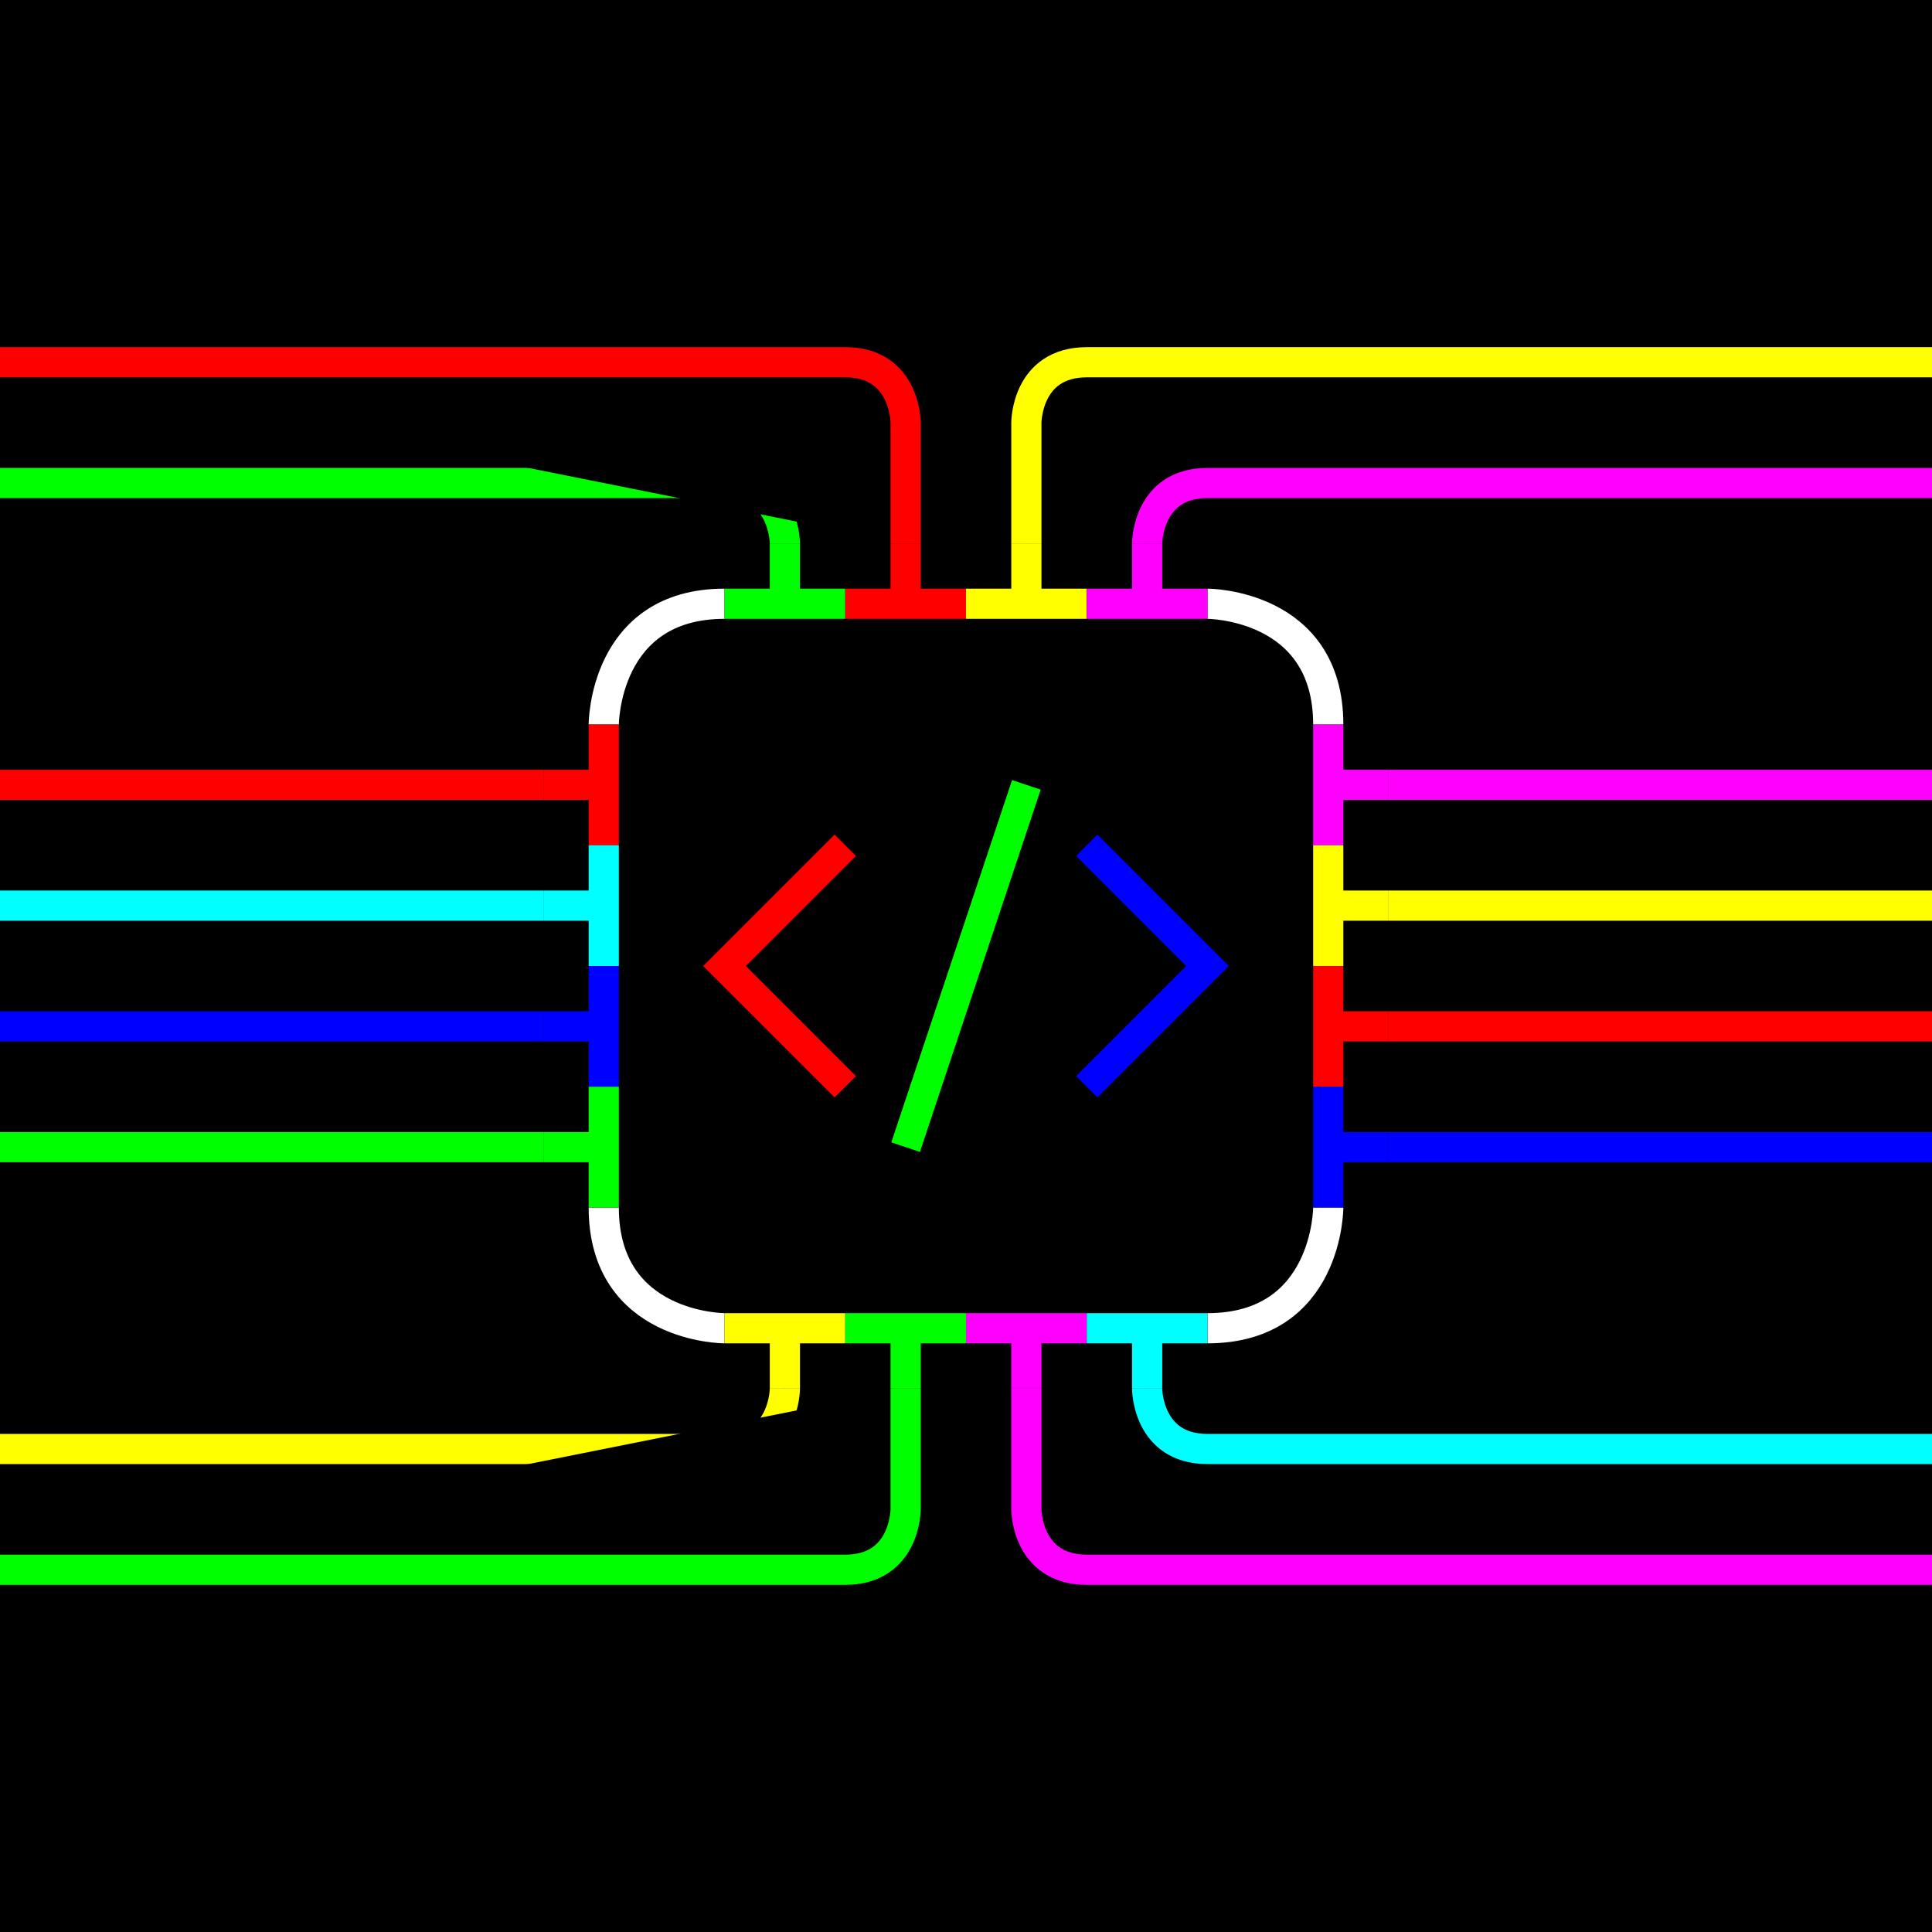 <svg width="512" height="512" stroke="#fff" stroke-width="8" fill="#0000" xmlns="http://www.w3.org/2000/svg">
    <rect width="100%" height="100%" fill="#333333" stroke="none"/>
    <rect x="0" y="0" width="512" height="512" stroke="#0000" fill="#000" />
    <!-- CPU CONFIG -->
    <path d="M 160 192 s 0 -32 32 -32 M 320 160 s 32 0 32 32 M 352 320 s 0 32 -32 32 M 192 352 s -32 0 -32 -32" />
    <path d="M 224 224 l -32 32 l 32 32" stroke="#f00" />
    <path d="M 272 208 l -32 96" stroke="#0f0" />
    <path d="M 288 224 l 32 32 l -32 32" stroke="#00f" />

    <!-- PINS CONFIG -->
    <path d="M 160 192 l 0 32 m 0 -16 l -16 0 Z" stroke="#f00" />
    <path d="M 160 224 l 0 32 m 0 -16 l -16 0 Z" stroke="#0ff" />
    <path d="M 160 256 l 0 32 m 0 -16 l -16 0 Z" stroke="#00f" />
    <path d="M 160 288 l 0 32 m 0 -16 l -16 0 Z" stroke="#0f0" />

    <path d="M 192 160 l 32 0 m -16 0 l 0 -16 Z" stroke="#0f0" />
    <path d="M 224 160 l 32 0 m -16 0 l 0 -16 Z" stroke="#f00" />
    <path d="M 256 160 l 32 0 m -16 0 l 0 -16 Z" stroke="#ff0" />
    <path d="M 288 160 l 32 0 m -16 0 l 0 -16 Z" stroke="#f0f" />

    <path d="M 352 192 l 0 32 m 0 -16 l 16 0 Z" stroke="#f0f" />
    <path d="M 352 224 l 0 32 m 0 -16 l 16 0 Z" stroke="#ff0" />
    <path d="M 352 256 l 0 32 m 0 -16 l 16 0 Z" stroke="#f00" />
    <path d="M 352 288 l 0 32 m 0 -16 l 16 0 Z" stroke="#00f" />

    <path d="M 192 352 l 32 0 m -16 0 l 0 16 Z" stroke="#ff0" />
    <path d="M 224 352 l 32 0 m -16 0 l 0 16 Z" stroke="#0f0" />
    <path d="M 256 352 l 32 0 m -16 0 l 0 16 Z" stroke="#f0f" />
    <path d="M 288 352 l 32 0 m -16 0 l 0 16 Z" stroke="#0ff" />

    <!-- WIRES CONFIG -->
    <path d="M 144 208 l -144 0" stroke="#f00" />
    <path d="M 144 240 l -144 0" stroke="#0ff" />
    <path d="M 144 272 l -144 0" stroke="#00f" />
    <path d="M 144 304 l -144 0" stroke="#0f0" />

    <path d="M 208 144 s 0 -16 -16 -16 l -192 0" stroke="#0f0" />
    <path d="M 240 144 l 0 -32 s 0 -16 -16 -16 l -224 0" stroke="#f00" />
    <path d="M 272 144 l 0 -32 s 0 -16 16 -16 l 224 0" stroke="#ff0" />
    <path d="M 304 144 s 0 -16 16 -16 l 192 0" stroke="#f0f" />

    <path d="M 368 208 l 144 0" stroke="#f0f" />
    <path d="M 368 240 l 144 0" stroke="#ff0" />
    <path d="M 368 272 l 144 0" stroke="#f00" />
    <path d="M 368 304 l 144 0" stroke="#00f" />

    <path d="M 208 368 s 0 16 -16 16 l -192 0" stroke="#ff0" />
    <path d="M 240 368 l 0 32 s 0 16 -16 16 l -224 0" stroke="#0f0" />
    <path d="M 272 368 l 0 32 s 0 16 16 16 l 224 0" stroke="#f0f" />
    <path d="M 304 368 s 0 16 16 16 l 192 0" stroke="#0ff" />
</svg>